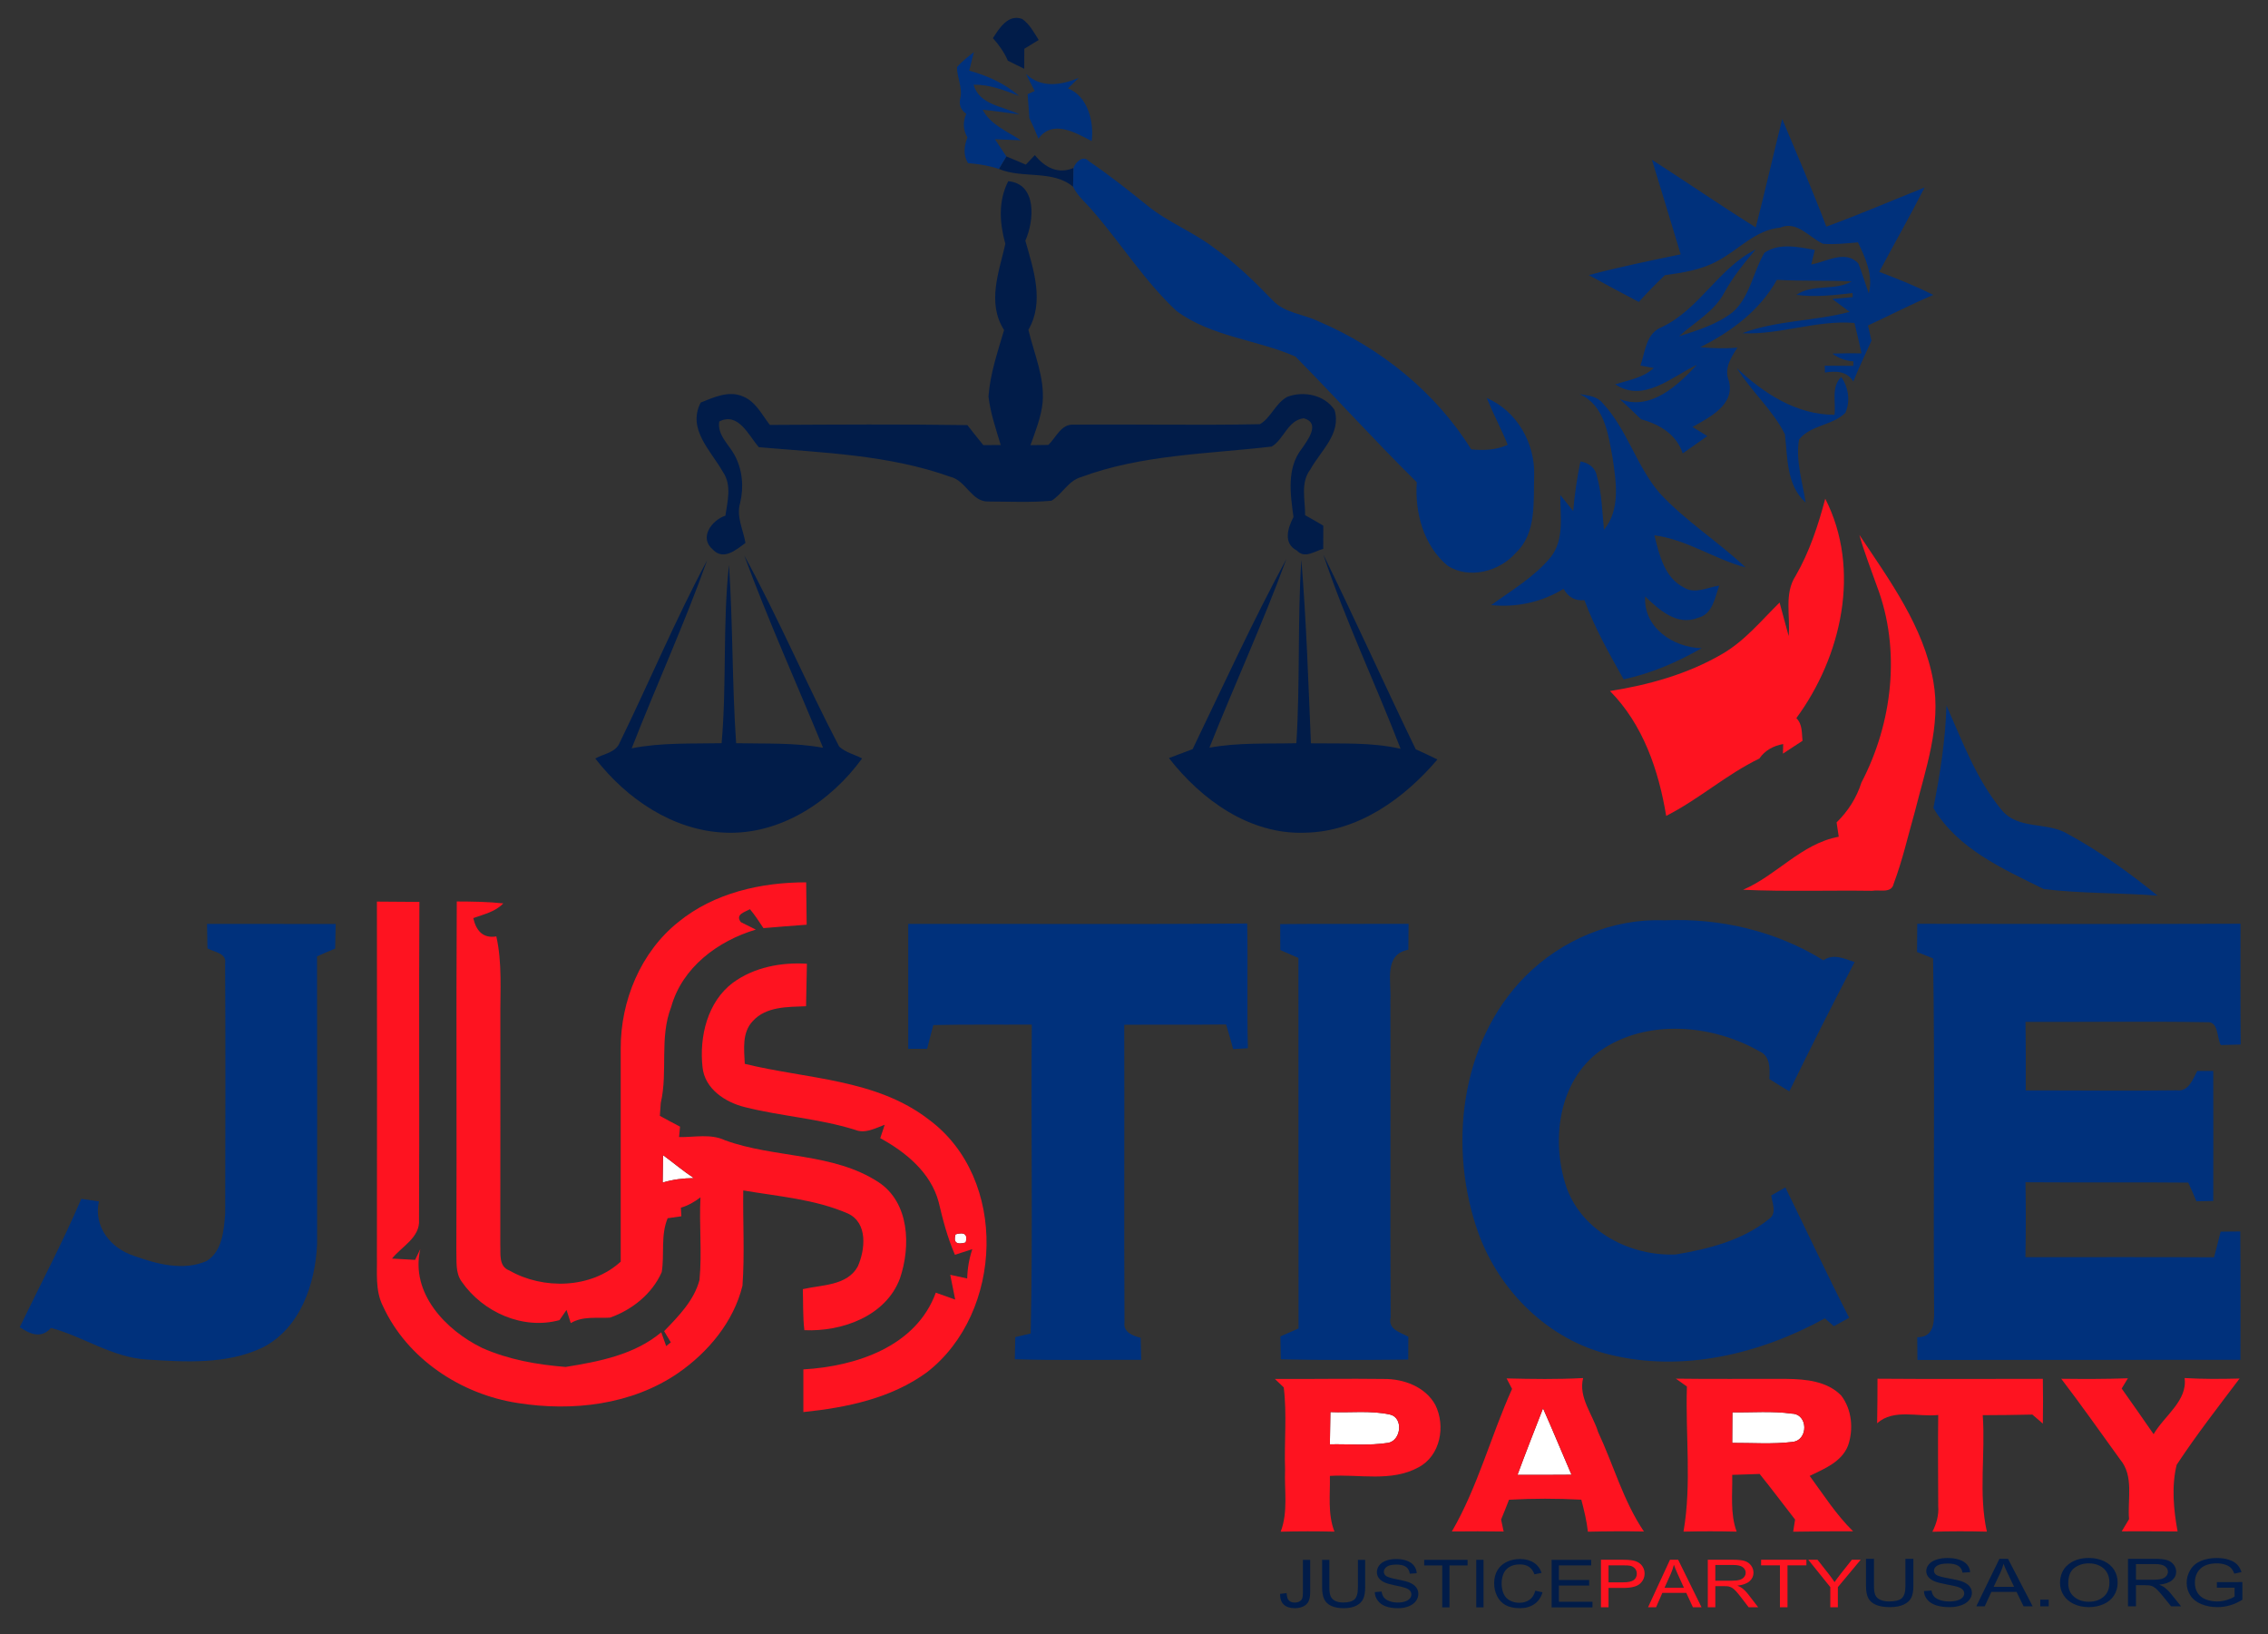 <?xml version="1.0" encoding="UTF-8" standalone="no"?>
<svg
   xmlns:dc="http://purl.org/dc/elements/1.1/"
   xmlns:cc="http://creativecommons.org/ns#"
   xmlns:rdf="http://www.w3.org/1999/02/22-rdf-syntax-ns#"
   xmlns:svg="http://www.w3.org/2000/svg"
   xmlns="http://www.w3.org/2000/svg"
   xmlns:sodipodi="http://sodipodi.sourceforge.net/DTD/sodipodi-0.dtd"
   xmlns:inkscape="http://www.inkscape.org/namespaces/inkscape"
   width="372pt"
   height="268pt"
   viewBox="0 0 372 268"
   version="1.1"
   id="svg2"
   inkscape:version="0.48.4 r9939"
   sodipodi:docname="Justice_Party_Logo.svg">
  <rect x="0" y="0" width="372" height="268" fill="#333333" stroke="none"/>
  <defs
     id="defs114" />
  <sodipodi:namedview
     pagecolor="#ffffff"
     bordercolor="#666666"
     borderopacity="1"
     objecttolerance="10"
     gridtolerance="10"
     guidetolerance="10"
     inkscape:pageopacity="0"
     inkscape:pageshadow="2"
     inkscape:window-width="1680"
     inkscape:window-height="987"
     id="namedview112"
     showgrid="false"
     inkscape:zoom="3.1"
     inkscape:cx="323.55745"
     inkscape:cy="68.246303"
     inkscape:window-x="1592"
     inkscape:window-y="142"
     inkscape:window-maximized="1"
     inkscape:current-layer="svg2" />
  <g
     id="g3193">
    <g
       transform="scale(1.073,0.932)"
       style="font-size:11.685px;font-style:normal;font-weight:normal;line-height:125%;letter-spacing:0px;word-spacing:0px;fill:#011c49;fill-opacity:1;stroke:none;font-family:Sans"
       id="text3093">
      <path
         d="m 195.677,280.48 0.998,-0.137 c 0.027,0.639 0.146,1.076 0.359,1.312 0.213,0.236 0.508,0.354 0.884,0.354 0.278,0 0.517,-0.064 0.719,-0.191 0.202,-0.127 0.34,-0.3 0.417,-0.519 0.076,-0.219 0.114,-0.568 0.114,-1.047 l 0,-5.763 1.107,0 0,5.7 c -1e-5,0.7 -0.085,1.242 -0.254,1.626 -0.169,0.384 -0.437,0.677 -0.804,0.879 -0.367,0.202 -0.798,0.302 -1.292,0.302 -0.734,0 -1.296,-0.211 -1.686,-0.633 -0.39,-0.422 -0.577,-1.05 -0.562,-1.883 z"
         style=""
         id="path3023" />
      <path
         d="m 207.574,274.489 1.107,0 0,4.833 c -1e-5,0.841 -0.095,1.508 -0.285,2.003 -0.19,0.494 -0.533,0.897 -1.03,1.207 -0.496,0.31 -1.148,0.465 -1.954,0.465 -0.784,0 -1.425,-0.135 -1.923,-0.405 -0.498,-0.27 -0.854,-0.661 -1.067,-1.173 -0.213,-0.512 -0.32,-1.211 -0.32,-2.097 l 0,-4.833 1.107,0 0,4.827 c 0,0.727 0.068,1.262 0.203,1.606 0.135,0.344 0.367,0.61 0.696,0.796 0.329,0.186 0.731,0.28 1.207,0.28 0.814,0 1.394,-0.184 1.74,-0.553 0.346,-0.369 0.519,-1.078 0.519,-2.128 z"
         style=""
         id="path3025" />
      <path
         d="m 210.153,280.166 1.044,-0.091 c 0.05,0.418 0.165,0.762 0.345,1.03 0.181,0.268 0.461,0.485 0.842,0.65 0.38,0.165 0.808,0.248 1.284,0.248 0.422,0 0.795,-0.063 1.118,-0.188 0.323,-0.126 0.564,-0.298 0.722,-0.516 0.158,-0.219 0.237,-0.457 0.237,-0.716 0,-0.262 -0.076,-0.492 -0.228,-0.688 -0.152,-0.196 -0.403,-0.36 -0.753,-0.494 -0.224,-0.087 -0.721,-0.223 -1.489,-0.408 -0.768,-0.184 -1.307,-0.358 -1.615,-0.522 -0.399,-0.209 -0.697,-0.469 -0.893,-0.779 -0.196,-0.31 -0.294,-0.657 -0.294,-1.041 0,-0.422 0.12,-0.817 0.359,-1.184 0.24,-0.367 0.59,-0.646 1.05,-0.836 0.46,-0.19 0.972,-0.285 1.535,-0.285 0.62,10e-6 1.167,0.1 1.64,0.3 0.474,0.2 0.838,0.494 1.093,0.882 0.255,0.388 0.392,0.827 0.411,1.318 l -1.061,0.08 c -0.057,-0.529 -0.25,-0.928 -0.579,-1.198 -0.329,-0.27 -0.815,-0.405 -1.458,-0.405 -0.669,1e-5 -1.157,0.123 -1.464,0.368 -0.306,0.245 -0.459,0.541 -0.459,0.887 0,0.3 0.108,0.548 0.325,0.742 0.213,0.194 0.769,0.393 1.669,0.596 0.9,0.204 1.517,0.381 1.851,0.533 0.487,0.224 0.846,0.509 1.078,0.853 0.232,0.344 0.348,0.741 0.348,1.19 -1e-5,0.445 -0.127,0.864 -0.382,1.258 -0.255,0.394 -0.621,0.7 -1.098,0.919 -0.477,0.219 -1.015,0.328 -1.612,0.328 -0.757,0 -1.391,-0.11 -1.903,-0.331 -0.512,-0.221 -0.913,-0.552 -1.204,-0.996 -0.291,-0.443 -0.444,-0.944 -0.459,-1.503 z"
         style=""
         id="path3027" />
      <path
         d="m 220.463,282.854 0,-7.377 -2.756,0 0,-0.987 6.63,0 0,0.987 -2.767,0 0,7.377 z"
         style=""
         id="path3029" />
      <path
         d="m 225.666,282.854 0,-8.365 1.107,0 0,8.365 z"
         style=""
         id="path3031" />
      <path
         d="m 234.687,279.921 1.107,0.28 c -0.232,0.909 -0.649,1.602 -1.252,2.08 -0.603,0.477 -1.34,0.716 -2.211,0.716 -0.901,0 -1.635,-0.184 -2.2,-0.551 -0.565,-0.367 -0.995,-0.899 -1.289,-1.595 -0.295,-0.696 -0.442,-1.444 -0.442,-2.242 0,-0.871 0.166,-1.631 0.499,-2.279 0.333,-0.649 0.806,-1.141 1.421,-1.478 0.614,-0.337 1.29,-0.505 2.028,-0.505 0.837,10e-6 1.541,0.213 2.111,0.639 0.571,0.426 0.968,1.025 1.192,1.797 l -1.09,0.257 c -0.194,-0.609 -0.475,-1.052 -0.844,-1.329 -0.369,-0.278 -0.833,-0.417 -1.392,-0.417 -0.643,1e-5 -1.18,0.154 -1.612,0.462 -0.432,0.308 -0.735,0.722 -0.91,1.241 -0.175,0.519 -0.262,1.055 -0.262,1.606 0,0.711 0.104,1.332 0.311,1.863 0.207,0.531 0.53,0.927 0.967,1.19 0.437,0.262 0.911,0.394 1.421,0.394 0.62,0 1.145,-0.179 1.575,-0.536 0.43,-0.358 0.721,-0.888 0.873,-1.592 z"
         style=""
         id="path3033" />
      <path
         d="m 237.186,282.854 0,-8.365 6.048,0 0,0.987 -4.941,0 0,2.562 4.627,0 0,0.981 -4.627,0 0,2.847 5.135,0 0,0.987 z"
         style=""
         id="path3035" />
    </g>
    <g
       transform="scale(1.097,0.912)"
       style="font-size:11.942px;font-style:normal;font-weight:normal;line-height:125%;letter-spacing:0px;word-spacing:0px;fill:#fe1320;fill-opacity:1;stroke:none;font-family:Sans"
       id="text3093-1">
      <path
         d="m 239.373,289.04 0,-8.548 3.224,0 c 0.568,10e-6 1.001,0.027 1.3,0.082 0.42,0.07 0.772,0.203 1.055,0.399 0.284,0.196 0.512,0.471 0.685,0.825 0.173,0.354 0.259,0.742 0.259,1.166 -1e-5,0.727 -0.231,1.342 -0.694,1.845 -0.463,0.503 -1.298,0.755 -2.507,0.755 l -2.192,0 0,3.475 z m 1.131,-4.484 2.21,0 c 0.731,0 1.25,-0.136 1.557,-0.408 0.307,-0.272 0.461,-0.655 0.461,-1.149 -1e-5,-0.358 -0.09,-0.664 -0.271,-0.918 -0.181,-0.255 -0.419,-0.423 -0.714,-0.504 -0.19,-0.051 -0.542,-0.076 -1.055,-0.076 l -2.187,0 z"
         style=""
         id="path3038" />
      <path
         d="m 246.411,289.04 3.283,-8.548 1.219,0 3.498,8.548 -1.289,0 -0.997,-2.589 -3.574,0 -0.939,2.589 z m 2.466,-3.51 2.898,0 -0.892,-2.367 c -0.272,-0.719 -0.474,-1.31 -0.606,-1.773 -0.109,0.548 -0.262,1.092 -0.461,1.633 z"
         style=""
         id="path3040" />
      <path
         d="m 255.344,289.04 0,-8.548 3.79,0 c 0.762,10e-6 1.341,0.077 1.738,0.23 0.396,0.154 0.713,0.425 0.95,0.813 0.237,0.389 0.356,0.818 0.356,1.289 0,0.606 -0.196,1.118 -0.589,1.534 -0.393,0.416 -0.999,0.68 -1.819,0.793 0.299,0.144 0.527,0.286 0.682,0.426 0.33,0.303 0.643,0.682 0.939,1.137 l 1.487,2.326 -1.423,0 -1.131,-1.778 c -0.33,-0.513 -0.603,-0.906 -0.816,-1.178 -0.214,-0.272 -0.405,-0.463 -0.574,-0.571 -0.169,-0.109 -0.341,-0.185 -0.516,-0.227 -0.128,-0.027 -0.338,-0.041 -0.63,-0.041 l -1.312,0 0,3.796 z m 1.131,-4.775 2.431,0 c 0.517,0 0.921,-0.053 1.213,-0.16 0.292,-0.107 0.513,-0.278 0.665,-0.513 0.152,-0.235 0.227,-0.491 0.227,-0.767 0,-0.404 -0.147,-0.737 -0.44,-0.997 -0.293,-0.26 -0.757,-0.391 -1.391,-0.391 l -2.705,0 z"
         style=""
         id="path3042" />
      <path
         d="m 266.131,289.04 0,-7.539 -2.816,0 0,-1.009 6.775,0 0,1.009 -2.828,0 0,7.539 z"
         style=""
         id="path3044" />
      <path
         d="m 273.664,289.04 0,-3.621 -3.294,-4.927 1.376,0 1.685,2.577 c 0.311,0.482 0.601,0.964 0.869,1.446 0.257,-0.447 0.568,-0.95 0.933,-1.51 l 1.656,-2.513 1.318,0 -3.411,4.927 0,3.621 z"
         style=""
         id="path3046" />
    </g>
    <g
       transform="scale(1.126,0.888)"
       style="font-size:12.258px;font-style:normal;font-weight:normal;line-height:125%;letter-spacing:0px;word-spacing:0px;fill:#011c49;fill-opacity:1;stroke:none;font-family:Sans"
       id="text3093-4">
      <path
         d="m 277.555,287.901 1.161,0 0,5.07 c -10e-6,0.882 -0.1,1.582 -0.299,2.101 -0.2,0.519 -0.56,0.941 -1.08,1.266 -0.521,0.325 -1.204,0.488 -2.05,0.488 -0.822,0 -1.494,-0.142 -2.017,-0.425 -0.523,-0.283 -0.896,-0.693 -1.119,-1.23 -0.223,-0.537 -0.335,-1.27 -0.335,-2.2 l 0,-5.07 1.161,0 0,5.064 c 0,0.762 0.071,1.324 0.212,1.685 0.142,0.361 0.385,0.639 0.73,0.835 0.345,0.196 0.767,0.293 1.266,0.293 0.854,0 1.462,-0.194 1.826,-0.581 0.363,-0.387 0.545,-1.131 0.545,-2.233 z"
         style=""
         id="path3049" />
      <path
         d="m 280.26,293.857 1.095,-0.096 c 0.052,0.439 0.173,0.799 0.362,1.08 0.19,0.281 0.484,0.509 0.883,0.682 0.399,0.174 0.848,0.26 1.347,0.26 0.443,0 0.834,-0.066 1.173,-0.198 0.339,-0.132 0.592,-0.312 0.757,-0.542 0.166,-0.229 0.248,-0.48 0.248,-0.751 0,-0.275 -0.08,-0.516 -0.239,-0.721 -0.16,-0.205 -0.423,-0.378 -0.79,-0.518 -0.235,-0.092 -0.756,-0.234 -1.562,-0.428 -0.806,-0.194 -1.371,-0.376 -1.694,-0.548 -0.419,-0.219 -0.731,-0.492 -0.937,-0.817 -0.206,-0.325 -0.308,-0.689 -0.308,-1.092 0,-0.443 0.126,-0.857 0.377,-1.242 0.251,-0.385 0.619,-0.677 1.101,-0.877 0.483,-0.2 1.02,-0.299 1.61,-0.299 0.65,10e-6 1.224,0.105 1.721,0.314 0.497,0.21 0.879,0.518 1.146,0.925 0.267,0.407 0.411,0.868 0.431,1.383 l -1.113,0.084 c -0.06,-0.555 -0.262,-0.974 -0.608,-1.257 -0.345,-0.283 -0.855,-0.425 -1.529,-0.425 -0.702,10e-6 -1.214,0.129 -1.535,0.386 -0.321,0.257 -0.482,0.568 -0.482,0.931 0,0.315 0.114,0.575 0.341,0.778 0.223,0.204 0.807,0.412 1.751,0.625 0.944,0.213 1.591,0.4 1.942,0.56 0.511,0.235 0.888,0.534 1.131,0.895 0.243,0.361 0.365,0.777 0.365,1.248 -10e-6,0.467 -0.134,0.907 -0.401,1.32 -0.267,0.413 -0.651,0.734 -1.152,0.964 -0.501,0.229 -1.064,0.344 -1.691,0.344 -0.794,0 -1.459,-0.116 -1.996,-0.347 -0.537,-0.231 -0.958,-0.58 -1.263,-1.044 -0.305,-0.465 -0.466,-0.991 -0.482,-1.577 z"
         style=""
         id="path3051" />
      <path
         d="m 287.88,296.676 3.37,-8.775 1.251,0 3.591,8.775 -1.323,0 -1.024,-2.658 -3.669,0 -0.964,2.658 z m 2.532,-3.603 2.975,0 -0.916,-2.43 c -0.279,-0.738 -0.487,-1.345 -0.623,-1.82 -0.112,0.563 -0.269,1.121 -0.473,1.676 z"
         style=""
         id="path3053" />
      <path
         d="m 297.199,296.676 0,-1.227 1.227,0 0,1.227 z"
         style=""
         id="path3055" />
      <path
         d="m 300.078,292.402 c 0,-1.456 0.391,-2.597 1.173,-3.421 0.782,-0.824 1.792,-1.236 3.029,-1.236 0.81,10e-6 1.54,0.194 2.191,0.581 0.65,0.387 1.146,0.927 1.487,1.619 0.341,0.692 0.512,1.477 0.512,2.355 -10e-6,0.89 -0.18,1.686 -0.539,2.388 -0.359,0.702 -0.868,1.234 -1.526,1.595 -0.658,0.361 -1.369,0.542 -2.131,0.542 -0.826,0 -1.564,-0.2 -2.215,-0.599 -0.65,-0.399 -1.143,-0.944 -1.478,-1.634 -0.335,-0.69 -0.503,-1.421 -0.503,-2.191 z m 1.197,0.018 c 0,1.057 0.284,1.89 0.853,2.499 0.569,0.609 1.282,0.913 2.14,0.913 0.874,0 1.593,-0.307 2.158,-0.922 0.565,-0.615 0.847,-1.486 0.847,-2.616 -10e-6,-0.714 -0.121,-1.338 -0.362,-1.87 -0.241,-0.533 -0.595,-0.946 -1.059,-1.239 -0.465,-0.293 -0.987,-0.44 -1.565,-0.44 -0.822,0 -1.529,0.282 -2.122,0.847 -0.593,0.565 -0.889,1.507 -0.889,2.828 z"
         style=""
         id="path3057" />
      <path
         d="m 309.979,296.676 0,-8.775 3.891,0 c 0.782,10e-6 1.377,0.079 1.784,0.236 0.407,0.158 0.732,0.436 0.976,0.835 0.243,0.399 0.365,0.84 0.365,1.323 -1e-5,0.623 -0.202,1.147 -0.605,1.574 -0.403,0.427 -1.026,0.698 -1.867,0.814 0.307,0.148 0.541,0.293 0.7,0.437 0.339,0.311 0.66,0.7 0.964,1.167 l 1.526,2.388 -1.46,0 -1.161,-1.826 c -0.339,-0.527 -0.619,-0.93 -0.838,-1.209 -0.219,-0.279 -0.416,-0.475 -0.59,-0.587 -0.174,-0.112 -0.35,-0.19 -0.53,-0.233 -0.132,-0.028 -0.347,-0.042 -0.646,-0.042 l -1.347,0 0,3.897 z m 1.161,-4.902 2.496,0 c 0.531,0 0.946,-0.055 1.245,-0.165 0.299,-0.11 0.527,-0.285 0.682,-0.527 0.156,-0.241 0.233,-0.504 0.233,-0.787 -10e-6,-0.415 -0.151,-0.756 -0.452,-1.024 -0.301,-0.267 -0.777,-0.401 -1.428,-0.401 l -2.777,0 z"
         style=""
         id="path3059" />
      <path
         d="m 322.925,293.234 0,-1.03 3.717,-0.006 0,3.256 c -0.571,0.455 -1.159,0.797 -1.766,1.027 -0.607,0.229 -1.229,0.344 -1.867,0.344 -0.862,0 -1.645,-0.185 -2.349,-0.554 -0.704,-0.369 -1.236,-0.903 -1.595,-1.601 -0.359,-0.698 -0.539,-1.478 -0.539,-2.34 0,-0.854 0.179,-1.651 0.536,-2.391 0.357,-0.74 0.871,-1.29 1.541,-1.649 0.67,-0.359 1.443,-0.539 2.316,-0.539 0.634,10e-6 1.208,0.103 1.721,0.308 0.513,0.206 0.915,0.492 1.206,0.859 0.291,0.367 0.513,0.846 0.664,1.437 l -1.047,0.287 c -0.132,-0.447 -0.295,-0.798 -0.491,-1.053 -0.196,-0.255 -0.475,-0.46 -0.838,-0.614 -0.363,-0.154 -0.766,-0.23 -1.209,-0.23 -0.531,0 -0.99,0.081 -1.377,0.242 -0.387,0.162 -0.699,0.374 -0.937,0.637 -0.237,0.263 -0.422,0.553 -0.554,0.868 -0.223,0.543 -0.335,1.131 -0.335,1.766 0,0.782 0.135,1.437 0.404,1.963 0.269,0.527 0.661,0.918 1.176,1.173 0.515,0.255 1.061,0.383 1.64,0.383 0.503,0 0.994,-0.097 1.472,-0.29 0.479,-0.194 0.842,-0.4 1.089,-0.62 l 0,-1.634 z"
         style=""
         id="path3061" />
    </g>
  </g>
  <path
     style="fill:#ffffff"
     inkscape:connector-curvature="0"
     id="path7"
     d="m 108.69,193.95 c 0.03,-1.5 0.05,-3 0.06,-4.5 1.69,1.24 3.3,2.61 5.06,3.77 -1.73,0.01 -3.46,0.23 -5.12,0.73 z" />
  <path
     style="fill:#ffffff"
     inkscape:connector-curvature="0"
     id="path9"
     d="m 156.73,202.44 c 1.48,-0.42 2.03,0.03 1.66,1.34 -1.5,0.42 -2.05,-0.02 -1.66,-1.34 z" />
  <path
     style="fill:#ffffff"
     inkscape:connector-curvature="0"
     id="path11"
     d="m 218.21,231.59 c 3.26,0.14 6.58,-0.3 9.79,0.41 2.2,0.52 1.84,4.18 -0.26,4.63 -3.18,0.5 -6.41,0.19 -9.61,0.25 0.02,-1.77 0.04,-3.53 0.08,-5.29 z" />
  <path
     style="fill:#ffffff"
     inkscape:connector-curvature="0"
     id="path13"
     d="m 248.9,241.89 c 1.35,-3.65 2.77,-7.28 4.19,-10.91 1.61,3.61 3.1,7.27 4.67,10.89 -2.96,0.02 -5.91,0.03 -8.86,0.02 z" />
  <path
     style="fill:#ffffff"
     inkscape:connector-curvature="0"
     id="path15"
     d="m 284.15,231.63 c 3.24,0.05 6.52,-0.24 9.75,0.22 2.68,0.05 2.73,4.32 0.15,4.63 -3.29,0.41 -6.62,0.15 -9.93,0.17 0.01,-1.68 0.02,-3.35 0.03,-5.02 z" />
  <path
     style="fill:#011c49"
     inkscape:connector-curvature="0"
     id="path36"
     d="m 162.86,6.26 c 1.04,-1.62 2.5,-4 4.8,-3.15 1.23,0.85 1.92,2.21 2.71,3.44 -0.59,0.36 -1.77,1.09 -2.36,1.45 0,0.82 -0.01,2.46 -0.01,3.28 -0.91,-0.43 -1.8,-0.88 -2.7,-1.33 -0.58,-1.38 -1.45,-2.59 -2.44,-3.69 z" />
  <path
     style="fill:#011c49"
     inkscape:connector-curvature="0"
     id="path38"
     d="m 168.26,27 c 0.37,-0.39 1.11,-1.17 1.48,-1.56 1.6,1.99 3.79,3.2 6.34,2.11 -0.01,0.77 -0.05,2.31 -0.07,3.08 -3.34,-2.82 -8.25,-1.28 -12.17,-2.92 0.3,-0.51 0.92,-1.55 1.22,-2.06 0.8,0.34 2.4,1.01 3.2,1.35 z" />
  <path
     style="fill:#011c49"
     inkscape:connector-curvature="0"
     id="path40"
     d="m 165.37,29.72 c 4.76,0.42 4.26,6.53 2.81,9.75 1.32,4.71 3.17,10.01 0.5,14.62 0.93,3.94 2.69,7.81 2.33,11.94 -0.25,2.42 -1.18,4.7 -1.99,6.98 0.73,-0.01 2.2,-0.03 2.93,-0.04 1.26,-1.19 2.1,-3.47 4.15,-3.32 10.18,-0.1 20.38,0.13 30.56,-0.08 1.82,-1.06 2.56,-3.49 4.52,-4.5 2.65,-0.99 6.09,-0.31 7.71,2.16 1.16,3.9 -2.27,6.69 -3.97,9.77 -1.66,2.17 -0.83,5 -0.85,7.5 1,0.55 1.99,1.12 2.98,1.71 -0.01,1.27 -0.01,2.54 -0.01,3.81 -1.41,0.36 -3.04,1.67 -4.31,0.28 -2.3,-1.16 -1.52,-3.71 -0.57,-5.5 -0.51,-3.73 -1.16,-8.02 1.36,-11.21 0.95,-1.39 3.14,-4.21 0.33,-4.99 -2.63,0.3 -3.25,3.44 -5.26,4.64 -10.46,1.22 -21.29,1.3 -31.28,5.01 -2.12,0.61 -3.08,2.8 -4.84,3.87 -3.42,0.32 -6.88,0.14 -10.32,0.13 -2.81,0.12 -3.69,-3.48 -6.31,-4.06 -10.04,-3.6 -20.86,-3.93 -31.39,-4.85 -1.65,-1.92 -3.36,-5.82 -6.48,-4.21 -0.34,2.24 1.57,3.73 2.53,5.53 1.28,2.38 1.53,5.23 0.89,7.85 -0.65,2.23 0.52,4.38 0.88,6.54 -1.55,1.13 -3.61,2.95 -5.37,1.06 -2.29,-1.94 -0.15,-4.8 2.08,-5.54 0.35,-2.38 1.07,-5 -0.4,-7.16 -1.99,-3.52 -5.9,-7.03 -3.65,-11.39 2.16,-0.86 4.59,-2.01 6.91,-1.01 2.1,0.83 3.12,2.99 4.43,4.68 10.8,-0.06 21.6,-0.13 32.4,0.03 0.86,1.11 1.73,2.19 2.61,3.28 0.72,0 2.14,-0.01 2.86,-0.01 -0.78,-2.62 -1.69,-5.23 -2.01,-7.96 0.27,-3.74 1.51,-7.32 2.56,-10.9 -2.84,-4.45 -0.85,-9.48 0.21,-14.12 -0.95,-3.46 -1.2,-6.98 0.47,-10.29 z" />
  <path
     style="fill:#011c49"
     inkscape:connector-curvature="0"
     id="path42"
     d="m 122.07,91.09 c 5.6,10.24 10.16,21.01 15.57,31.35 1.05,0.98 2.52,1.29 3.76,1.95 -5.14,7.1 -13.47,12.58 -22.5,12.17 -8.54,-0.35 -16.16,-5.57 -21.26,-12.16 1.36,-0.78 3.37,-0.95 4.02,-2.63 4.84,-9.92 9.12,-20.13 14.32,-29.87 -3.71,10.43 -8.34,20.51 -12.37,30.83 4.86,-0.96 9.82,-0.74 14.75,-0.84 0.86,-9.72 0.15,-19.52 1.21,-29.22 0.65,9.73 0.5,19.49 1.17,29.22 4.76,0.11 9.56,-0.12 14.26,0.75 -4.32,-10.51 -9,-20.89 -12.93,-31.55 z" />
  <path
     style="fill:#011c49"
     inkscape:connector-curvature="0"
     id="path44"
     d="m 217.05,90.94 c 5.2,10.58 10.02,21.34 15.16,31.95 1.19,0.53 2.38,1.09 3.56,1.67 -5.46,6.41 -12.99,11.86 -21.72,12.01 -9.05,0.34 -16.98,-5.38 -22.32,-12.24 1.29,-0.49 2.59,-0.98 3.89,-1.47 5.03,-10.43 9.85,-20.99 15.37,-31.17 -3.83,10.46 -8.5,20.6 -12.62,30.94 4.71,-0.87 9.5,-0.62 14.26,-0.74 0.64,-10.02 0.17,-20.07 0.82,-30.08 0.81,10.01 1.15,20.06 1.57,30.1 4.91,0.08 9.88,-0.21 14.71,0.9 -4.11,-10.67 -9.06,-21.03 -12.68,-31.87 z" />
  <g
     id="#00317cff">
    <path
       fill="#00317c"
       opacity="1.00"
       d=" M 156.97 11.01 C 157.78 10.06 158.77 9.31 159.74 8.55 C 159.48 9.56 159.23 10.57 158.97 11.58 C 161.93 12.42 164.81 13.67 167.14 15.73 C 164.74 14.81 162.31 13.84 159.69 13.90 C 160.66 17.26 164.54 17.40 167.20 18.76 C 165.18 18.50 163.18 18.20 161.17 17.99 C 162.49 20.49 165.21 21.53 167.44 23.01 C 166.38 22.97 164.26 22.88 163.20 22.84 C 163.81 23.78 164.43 24.71 165.06 25.65 C 164.76 26.16 164.14 27.20 163.84 27.71 C 162.20 27.16 160.48 26.90 158.77 26.75 C 157.96 25.41 158.13 23.95 158.68 22.55 C 157.96 21.31 157.90 20.02 158.49 18.67 C 157.57 18.01 157.25 17.16 157.51 16.11 C 157.91 14.37 156.96 12.74 156.97 11.01 Z"
       id="path59" />
    <path
       fill="#00317c"
       opacity="1.00"
       d=" M 168.29 12.14 C 170.79 14.49 174.00 13.99 176.93 12.78 C 176.49 13.21 175.60 14.08 175.16 14.51 C 178.42 15.72 179.48 20.04 179.06 23.14 C 176.37 21.74 172.65 19.54 170.33 22.74 C 169.87 21.60 169.37 20.47 168.84 19.37 C 168.77 18.39 168.62 16.43 168.55 15.45 L 169.71 14.93 C 169.24 14.00 168.76 13.07 168.29 12.14 Z"
       id="path61" />
    <path
       fill="#00317c"
       opacity="1.00"
       d=" M 292.32 19.51 C 294.78 25.38 297.30 31.22 299.56 37.17 C 304.99 35.18 310.30 32.90 315.67 30.75 C 313.29 35.42 310.70 39.97 308.23 44.59 C 311.24 45.72 314.23 46.92 317.10 48.37 C 313.47 49.90 309.97 51.73 306.39 53.38 C 306.53 54.00 306.82 55.26 306.96 55.88 C 305.95 58.11 304.89 60.31 303.98 62.58 C 302.95 60.86 301.15 60.81 299.33 61.10 L 299.30 59.98 C 300.86 59.98 302.41 59.99 303.98 60.01 L 304.01 59.27 C 302.71 59.18 301.55 58.75 300.55 57.99 C 302.14 57.94 303.73 57.93 305.33 57.95 C 304.97 56.28 304.58 54.63 304.17 52.97 C 297.94 52.45 291.96 54.95 285.78 54.65 C 291.44 52.51 297.62 52.69 303.38 51.15 C 302.66 50.62 301.24 49.56 300.53 49.03 C 301.37 48.95 303.05 48.81 303.90 48.73 L 303.86 48.07 C 300.80 48.39 297.72 48.79 294.65 48.36 C 297.34 46.50 300.93 47.76 303.72 46.15 C 299.63 45.95 295.53 46.13 291.45 45.89 C 288.65 50.92 283.94 54.42 278.87 56.94 C 280.90 57.13 282.93 57.20 284.97 57.01 C 283.91 58.65 282.76 60.42 283.56 62.43 C 284.64 66.39 280.39 68.43 277.61 70.03 C 278.22 70.41 279.43 71.15 280.04 71.52 C 278.68 72.46 277.34 73.41 276.00 74.36 C 274.99 71.25 272.18 69.57 269.18 68.77 C 268.03 67.64 266.86 66.54 265.67 65.46 C 270.74 67.42 275.15 63.25 278.33 59.83 C 274.24 61.77 269.54 66.16 264.93 63.02 C 267.12 62.35 269.51 61.98 271.25 60.36 C 270.71 60.26 269.62 60.05 269.07 59.95 C 269.87 57.66 269.96 54.65 272.59 53.64 C 278.78 50.69 281.88 43.96 287.97 40.92 C 286.10 43.13 284.25 45.38 282.85 47.94 C 281.21 51.10 277.95 52.82 275.41 55.14 C 278.47 54.19 281.63 53.19 284.19 51.21 C 287.06 48.67 287.52 44.63 289.40 41.46 C 291.80 39.78 294.99 40.51 297.67 40.99 C 297.52 41.59 297.23 42.78 297.08 43.38 C 299.55 42.95 302.71 40.89 304.82 43.23 C 305.46 44.83 305.93 46.49 306.52 48.12 C 307.28 45.14 305.99 42.37 304.75 39.75 C 302.84 39.91 300.92 40.14 299.01 39.98 C 296.73 38.94 294.77 36.15 291.99 37.33 C 287.89 37.71 285.15 41.01 281.69 42.81 C 279.05 44.26 276.02 44.73 273.08 45.13 C 271.59 46.53 270.17 48.01 268.80 49.52 C 266.05 48.08 263.32 46.61 260.60 45.12 C 265.58 43.78 270.63 42.77 275.67 41.71 C 274.13 36.53 272.52 31.37 270.95 26.20 C 276.65 29.86 282.23 33.71 287.98 37.30 C 289.50 31.39 290.85 25.44 292.32 19.51 Z"
       id="path63" />
    <path
       fill="#00317c"
       opacity="1.00"
       d=" M 176.08 27.55 C 176.36 26.65 177.63 25.37 178.57 26.42 C 181.90 28.68 185.07 31.19 188.21 33.73 C 191.60 36.48 195.75 38.05 199.20 40.70 C 202.71 43.18 205.78 46.19 208.76 49.27 C 210.73 51.38 213.84 51.50 216.32 52.73 C 226.43 57.05 235.48 64.33 241.31 73.70 C 243.35 73.90 245.41 73.82 247.30 72.95 C 246.24 70.35 244.92 67.87 243.86 65.28 C 248.80 67.41 251.78 72.65 251.64 77.95 C 251.49 82.24 252.08 87.41 248.64 90.65 C 245.98 93.73 240.93 95.08 237.40 92.75 C 233.48 89.46 232.04 84.05 232.38 79.09 C 225.58 72.39 219.18 65.28 212.48 58.48 C 206.14 55.68 198.67 55.25 192.96 50.99 C 187.76 46.13 183.95 40.04 179.31 34.68 C 178.21 33.34 176.76 32.22 176.01 30.63 C 176.03 29.86 176.07 28.32 176.08 27.55 Z"
       id="path65" />
    <path
       fill="#00317c"
       opacity="1.00"
       d=" M 284.88 60.37 C 289.26 64.51 294.65 68.03 300.90 68.03 C 301.16 65.94 300.30 63.50 302.01 61.81 C 303.18 63.54 303.54 65.76 302.68 67.70 C 300.57 69.81 296.95 69.69 295.08 72.09 C 294.50 75.59 295.64 79.02 296.17 82.43 C 292.98 79.58 293.23 75.09 292.76 71.21 C 290.74 67.19 287.23 64.18 284.88 60.37 Z"
       id="path67" />
    <path
       fill="#00317c"
       opacity="1.00"
       d=" M 259.07 64.63 C 260.42 64.86 261.92 64.95 262.86 66.11 C 266.90 70.42 268.40 76.45 272.25 80.91 C 276.48 85.47 281.80 88.81 286.31 93.06 C 281.18 91.71 276.68 88.48 271.36 87.80 C 272.14 90.97 273.01 94.76 276.21 96.36 C 278.04 97.50 280.09 96.30 281.99 96.05 C 281.27 98.01 280.92 100.75 278.51 101.32 C 275.07 102.71 272.12 100.02 269.84 97.82 C 269.52 102.91 274.46 106.23 279.11 106.30 C 275.11 108.61 270.84 110.44 266.31 111.42 C 263.94 107.20 261.56 102.98 259.88 98.43 C 258.37 98.58 257.23 97.96 256.46 96.57 C 252.90 98.76 248.74 99.67 244.59 99.24 C 247.97 96.79 251.68 94.62 254.36 91.36 C 256.63 88.47 255.90 84.58 255.92 81.18 C 256.45 81.84 257.51 83.16 258.04 83.82 C 258.27 81.08 258.66 78.37 259.23 75.68 C 260.54 75.89 261.69 76.70 261.92 78.09 C 262.75 80.95 262.79 83.94 263.09 86.88 C 265.82 83.55 265.08 79.02 264.50 75.09 C 263.78 71.17 263.18 66.45 259.07 64.63 Z"
       id="path69" />
    <path
       fill="#00317c"
       opacity="1.00"
       d=" M 317.12 132.52 C 318.21 126.97 319.10 121.38 319.26 115.71 C 321.87 121.57 324.14 127.78 328.26 132.78 C 330.98 136.18 335.78 134.71 339.19 136.79 C 344.41 139.64 349.27 143.14 353.89 146.89 C 347.68 146.41 341.41 146.56 335.24 145.82 C 328.51 142.48 321.13 139.27 317.12 132.52 Z"
       id="path71" />
    <path
       fill="#00317c"
       opacity="1.00"
       d=" M 250.17 160.13 C 256.11 154.16 264.52 150.59 272.98 150.94 C 282.08 150.53 291.31 152.68 299.08 157.50 C 300.73 156.34 302.51 157.24 304.20 157.78 C 300.53 164.80 296.96 171.87 293.49 178.99 C 292.39 178.33 291.30 177.66 290.22 176.97 C 290.28 175.29 290.42 173.23 288.58 172.42 C 280.79 167.97 270.06 167.05 262.44 172.35 C 255.53 177.38 254.34 187.27 256.99 194.89 C 259.64 202.07 267.50 206.06 274.86 205.74 C 280.21 204.86 285.80 203.43 290.10 199.97 C 291.53 199.03 290.68 197.39 290.52 196.06 C 291.29 195.62 292.06 195.18 292.84 194.75 C 296.34 201.87 299.68 209.06 303.30 216.12 C 302.46 216.59 301.62 217.05 300.79 217.51 C 300.42 217.19 299.69 216.54 299.32 216.22 C 288.66 222.08 275.95 225.14 263.95 222.15 C 254.03 219.74 246.04 211.87 242.55 202.41 C 237.47 188.40 239.40 171.02 250.17 160.13 Z"
       id="path73" />
    <path
       fill="#00317c"
       opacity="1.00"
       d=" M 33.96 151.53 C 40.99 151.54 48.02 151.52 55.06 151.54 C 55.03 152.89 55.00 154.23 54.97 155.58 C 53.97 155.98 52.98 156.41 52.00 156.86 C 52.03 172.59 52.02 188.32 52.01 204.05 C 51.72 210.59 49.24 217.90 43.02 221.03 C 37.14 223.81 30.36 223.38 24.04 222.97 C 18.40 222.63 13.68 219.21 8.37 217.79 C 6.75 219.61 4.90 218.80 3.24 217.66 C 6.62 210.65 10.28 203.78 13.33 196.62 C 14.05 196.73 15.50 196.94 16.22 197.04 C 15.31 201.21 18.17 204.75 22.00 205.98 C 25.73 207.32 30.09 208.49 33.90 206.81 C 36.49 205.20 36.73 201.73 36.94 198.98 C 36.97 185.33 37.00 171.68 36.93 158.03 C 37.22 156.28 35.09 156.16 34.03 155.54 C 34.01 154.20 33.99 152.86 33.96 151.53 Z"
       id="path75" />
    <path
       fill="#00317c"
       opacity="1.00"
       d=" M 148.97 151.53 C 167.50 151.49 186.04 151.62 204.57 151.46 C 204.70 158.28 204.51 165.10 204.68 171.92 C 204.08 171.95 202.86 172.02 202.26 172.06 C 201.90 170.70 201.52 169.36 201.11 168.02 C 195.54 168.09 189.97 168.03 184.40 168.07 C 184.45 184.34 184.35 200.61 184.44 216.88 C 184.20 218.51 185.84 219.09 187.09 219.41 C 187.12 220.61 187.16 221.81 187.19 223.02 C 180.28 223.00 173.36 223.14 166.45 222.93 C 166.48 221.72 166.50 220.51 166.53 219.30 C 167.16 219.15 168.43 218.85 169.06 218.70 C 169.43 201.82 169.08 184.93 169.24 168.04 C 163.85 168.08 158.47 167.99 153.09 168.12 C 152.73 169.41 152.40 170.70 152.07 172.01 C 151.30 172.01 149.75 172.01 148.97 172.01 C 148.96 165.18 148.97 158.36 148.97 151.53 Z"
       id="path77" />
    <path
       fill="#00317c"
       opacity="1.00"
       d=" M 209.98 151.56 C 216.99 151.49 224.01 151.55 231.04 151.52 C 231.02 152.93 231.01 154.35 231.00 155.76 C 226.91 156.54 228.23 160.95 228.05 164.00 C 228.11 181.34 228.00 198.69 228.09 216.03 C 227.60 218.05 229.66 218.49 231.00 219.24 C 231.00 220.48 230.99 221.73 230.98 222.98 C 224.02 223.05 217.04 223.10 210.08 222.94 C 210.06 221.69 210.04 220.43 210.01 219.18 C 211.01 218.75 212.00 218.32 212.99 217.88 C 212.96 197.62 213.00 177.36 212.97 157.11 C 211.98 156.67 210.99 156.24 209.99 155.81 C 209.98 154.39 209.98 152.98 209.98 151.56 Z"
       id="path79" />
    <path
       fill="#00317c"
       opacity="1.00"
       d=" M 314.47 151.51 C 332.14 151.54 349.82 151.56 367.49 151.50 C 367.48 158.10 367.46 164.71 367.52 171.31 C 366.70 171.33 365.08 171.38 364.26 171.40 C 363.58 170.26 363.94 167.49 362.01 167.65 C 352.08 167.49 342.15 167.63 332.22 167.60 C 332.28 171.35 332.27 175.09 332.26 178.84 C 340.52 178.82 348.79 178.93 357.05 178.82 C 359.00 179.07 359.67 176.99 360.40 175.64 C 361.06 175.64 362.37 175.64 363.02 175.64 C 363.04 182.75 363.04 189.86 363.02 196.97 C 362.33 196.98 360.95 197.01 360.26 197.02 C 359.83 195.99 359.39 194.97 358.92 193.96 C 350.02 193.87 341.12 193.97 332.22 193.90 C 332.29 198.00 332.29 202.09 332.21 206.19 C 342.52 206.19 352.84 206.16 363.15 206.21 C 363.53 204.81 363.88 203.40 364.23 202.00 C 365.04 201.99 366.64 201.97 367.45 201.97 C 367.52 208.98 367.48 216.00 367.48 223.02 C 349.82 223.04 332.16 223.02 314.50 223.04 C 314.48 221.79 314.47 220.55 314.47 219.32 C 317.56 219.34 317.23 216.23 317.23 214.05 C 317.08 195.10 317.39 176.14 317.07 157.19 C 316.41 156.93 315.10 156.40 314.44 156.14 C 314.45 154.59 314.46 153.05 314.47 151.51 Z"
       id="path81" />
  </g>
  <path
     style="fill:#fe1320"
     inkscape:connector-curvature="0"
     id="path84"
     d="m 299.38,81.79 c 5.92,11.59 2.7,25.86 -4.74,35.99 1.02,1.01 0.87,2.43 1.01,3.72 -1.08,0.69 -2.15,1.4 -3.21,2.1 l 0.04,-1.57 c -1.61,0.29 -2.99,1.03 -3.91,2.38 -5.41,2.61 -9.92,6.69 -15.28,9.4 -1.24,-7.48 -3.78,-14.97 -9.22,-20.48 6.37,-1 12.72,-2.77 18.33,-6.03 3.73,-2.13 6.47,-5.51 9.49,-8.48 0.5,1.83 0.98,3.67 1.49,5.5 0.3,-3.3 -0.78,-6.95 1.15,-9.89 2.27,-3.94 3.69,-8.27 4.85,-12.64 z" />
  <path
     style="fill:#fe1320"
     inkscape:connector-curvature="0"
     id="path86"
     d="m 304.98,87.73 c 4.95,7.45 10.54,15.02 12.13,24.03 1.3,7.3 -1.3,14.42 -3.04,21.39 -1.12,3.94 -2.02,7.94 -3.46,11.77 -0.35,1.68 -2.35,0.95 -3.54,1.18 -7.05,-0.1 -14.12,0.15 -21.17,-0.17 5.56,-2.39 9.57,-7.57 15.69,-8.7 -0.09,-0.59 -0.26,-1.77 -0.35,-2.35 1.88,-1.83 3.28,-4.03 4.07,-6.53 5.11,-9.78 6.51,-21.78 2.55,-32.2 -0.98,-2.8 -2.09,-5.56 -2.88,-8.42 z" />
  <path
     style="fill:#fe1320"
     inkscape:connector-curvature="0"
     id="path88"
     d="m 111.29,151.2 c 5.84,-4.76 13.55,-6.5 20.94,-6.49 0.02,2.32 0.04,4.63 0.08,6.95 -2.36,0.17 -4.73,0.36 -7.09,0.56 -0.71,-1.06 -1.39,-2.13 -2.21,-3.1 -0.88,0.48 -2.46,0.86 -1.49,2.12 0.61,0.31 1.83,0.92 2.45,1.22 -6.22,1.86 -12.07,6.19 -13.88,12.68 -1.97,5.07 -0.51,10.58 -1.71,15.75 -0.04,0.53 -0.11,1.59 -0.15,2.12 1.1,0.6 2.2,1.2 3.31,1.77 -0.04,0.43 -0.12,1.28 -0.16,1.71 2.52,0.05 5.16,-0.6 7.55,0.53 8.19,2.98 17.67,1.97 25.17,6.87 5.1,3.37 5.3,10.52 3.51,15.78 -2.31,6.21 -9.54,8.77 -15.68,8.49 -0.26,-2.23 -0.18,-4.49 -0.25,-6.73 3.11,-0.72 7.26,-0.54 9.01,-3.71 1.23,-2.78 1.68,-7.13 -1.59,-8.68 -5.42,-2.37 -11.42,-2.81 -17.19,-3.8 -0.08,5.21 0.25,10.43 -0.13,15.63 -1.45,5.92 -5.63,10.92 -10.58,14.34 -7.6,5.21 -17.34,6.32 -26.27,4.9 -9.32,-1.42 -18.18,-7.26 -22.15,-15.96 -1.26,-2.53 -0.9,-5.42 -0.96,-8.14 0.03,-19.38 0.03,-38.76 0,-58.14 2.32,0.01 4.64,0.03 6.97,0.05 -0.1,17.38 0.03,34.76 -0.06,52.14 0.19,2.92 -2.85,4.37 -4.43,6.36 0.95,0.05 2.84,0.16 3.79,0.21 0.21,-0.44 0.64,-1.33 0.85,-1.77 -1.67,7.21 4.16,13.31 10.18,16.23 4.29,1.9 9.01,2.74 13.66,3.1 5.5,-0.89 11.28,-1.99 15.68,-5.68 0.2,0.56 0.6,1.69 0.81,2.26 0.19,-0.15 0.57,-0.46 0.76,-0.61 -0.28,-0.46 -0.83,-1.38 -1.1,-1.84 2.35,-2.44 4.9,-5.01 5.8,-8.38 0.43,-4.51 -0.07,-9.05 0.16,-13.57 -0.97,0.76 -2.03,1.36 -3.21,1.7 0.02,0.35 0.06,1.05 0.08,1.41 -0.56,0.08 -1.69,0.24 -2.25,0.32 -1.17,2.81 -0.5,5.9 -0.97,8.83 -1.55,3.55 -4.87,6.21 -8.48,7.47 -2.19,0.14 -4.45,-0.29 -6.44,0.9 -0.18,-0.54 -0.52,-1.62 -0.7,-2.16 -0.29,0.42 -0.86,1.25 -1.15,1.67 -5.99,1.64 -12.56,-1.29 -16.03,-6.29 -1.1,-1.48 -0.81,-3.43 -0.89,-5.16 0.09,-19.07 -0.05,-38.14 0.07,-57.21 2.54,0.01 5.09,0.04 7.63,0.31 -1.3,1.4 -3.2,1.78 -4.92,2.42 0.46,2.02 1.55,3.37 3.78,3 0.99,4.41 0.62,8.93 0.66,13.4 -0.01,12.36 0.02,24.71 -0.01,37.07 0.08,1.52 -0.33,3.64 1.48,4.32 5.54,3.17 13.43,3 18.27,-1.45 0.01,-11.64 -0.01,-23.28 0,-34.92 -0.03,-7.85 3.27,-15.86 9.48,-20.8 m -2.6,42.75 c 1.66,-0.5 3.39,-0.72 5.12,-0.73 -1.76,-1.16 -3.37,-2.53 -5.06,-3.77 -0.01,1.5 -0.03,3 -0.06,4.5 z" />
  <path
     style="fill:#fe1320"
     inkscape:connector-curvature="0"
     id="path90"
     d="m 120.22,161.17 c 3.47,-2.54 7.9,-3.37 12.13,-3.11 -0.06,2.32 -0.1,4.64 -0.14,6.97 -3,0.13 -6.54,0.01 -8.73,2.43 -1.81,1.89 -1.43,4.64 -1.32,7.02 10.17,2.5 21.55,2.45 30.19,9.14 13.07,9.65 12.25,31.66 -0.27,41.41 -5.86,4.31 -13.21,5.83 -20.31,6.56 0.01,-2.33 0.01,-4.67 0,-7 8.6,-0.49 18.49,-3.72 21.72,-12.58 1.06,0.38 2.12,0.76 3.18,1.13 -0.26,-1.36 -0.53,-2.71 -0.81,-4.06 0.92,0.2 1.85,0.4 2.78,0.6 0.04,-1.64 0.32,-3.25 0.84,-4.81 -0.95,0.31 -1.9,0.62 -2.85,0.93 -1.21,-2.78 -1.98,-5.71 -2.67,-8.65 -1.28,-4.82 -5.38,-8.19 -9.58,-10.48 0.18,-0.55 0.55,-1.65 0.73,-2.2 -1.56,0.57 -3.21,1.52 -4.89,0.82 -5.89,-1.84 -12.08,-2.21 -18.04,-3.71 -3.21,-0.79 -6.58,-2.98 -6.95,-6.54 -0.55,-4.99 0.79,-10.73 4.99,-13.87 m 36.51,41.27 c -0.39,1.32 0.16,1.76 1.66,1.34 0.37,-1.31 -0.18,-1.76 -1.66,-1.34 z" />
  <path
     style="fill:#fe1320"
     inkscape:connector-curvature="0"
     id="path92"
     d="m 110.22,201.22 c 0.6,0.54 0.6,0.54 0,0 z" />
  <path
     style="fill:#fe1320"
     inkscape:connector-curvature="0"
     id="path94"
     d="m 157.32,207.22 c 0.56,0.58 0.56,0.58 0,0 z" />
  <path
     style="fill:#fe1320"
     inkscape:connector-curvature="0"
     id="path96"
     d="m 209.11,226.16 c 5.95,0.03 11.91,-0.08 17.86,0 3.26,-0.03 6.82,1.27 8.46,4.27 1.71,3.46 0.84,8.34 -2.78,10.23 -4.42,2.43 -9.71,1.1 -14.52,1.4 0.07,3.05 -0.39,6.23 0.75,9.14 -2.94,-0.07 -5.88,-0.07 -8.82,0.01 1.25,-3.26 0.58,-6.8 0.72,-10.2 -0.16,-4.49 0.33,-9.02 -0.22,-13.47 -0.36,-0.34 -1.09,-1.03 -1.45,-1.38 m 9.1,5.43 c -0.04,1.76 -0.06,3.52 -0.08,5.29 3.2,-0.06 6.43,0.25 9.61,-0.25 2.1,-0.45 2.46,-4.11 0.26,-4.63 -3.21,-0.71 -6.53,-0.27 -9.79,-0.41 z" />
  <path
     style="fill:#fe1320"
     inkscape:connector-curvature="0"
     id="path98"
     d="m 247.11,226.07 c 4.19,0.1 8.38,0.17 12.56,-0.06 -0.81,3.16 1.56,5.95 2.45,8.84 2.54,5.42 4.14,11.34 7.52,16.33 -3.06,-0.06 -6.13,-0.04 -9.19,0.03 -0.2,-1.78 -0.63,-3.53 -1.08,-5.25 -3.96,-0.21 -7.92,-0.22 -11.86,0.01 -0.42,1.09 -0.85,2.17 -1.3,3.25 0.11,0.49 0.32,1.47 0.42,1.96 -2.83,-0.03 -5.66,-0.05 -8.49,-0.01 4.25,-7.32 6.39,-15.67 9.87,-23.38 -0.23,-0.43 -0.67,-1.29 -0.9,-1.72 m 1.79,15.82 c 2.95,0.01 5.9,0 8.86,-0.02 -1.57,-3.62 -3.06,-7.28 -4.67,-10.89 -1.42,3.63 -2.84,7.26 -4.19,10.91 z" />
  <path
     style="fill:#fe1320"
     inkscape:connector-curvature="0"
     id="path100"
     d="m 274.88,226.11 c 6.04,0.09 12.07,0.01 18.11,0.04 3.14,0.03 6.69,0.35 9.01,2.73 1.76,2.3 2.05,5.54 1.11,8.23 -1.06,2.67 -3.89,3.78 -6.28,4.95 2.27,3.1 4.35,6.37 7.11,9.08 -3.27,0 -6.55,0.01 -9.82,0.07 0.08,-0.49 0.24,-1.49 0.31,-1.99 -1.94,-2.5 -3.83,-5.02 -5.81,-7.48 -1.5,0.04 -3,0.09 -4.5,0.15 0.07,3.1 -0.37,6.32 0.73,9.31 -2.91,-0.07 -5.82,-0.07 -8.72,0 1.36,-7.82 0.3,-15.88 0.56,-23.8 -0.45,-0.32 -1.36,-0.97 -1.81,-1.29 m 9.27,5.52 c -0.01,1.67 -0.02,3.34 -0.03,5.02 3.31,-0.02 6.64,0.24 9.93,-0.17 2.58,-0.31 2.53,-4.58 -0.15,-4.63 -3.23,-0.46 -6.51,-0.17 -9.75,-0.22 z" />
  <path
     style="fill:#fe1320"
     inkscape:connector-curvature="0"
     id="path102"
     d="m 307.95,226.12 c 9.04,0.07 18.08,0.03 27.12,0.02 0.05,2.44 0.04,4.89 0,7.34 -0.43,-0.37 -1.29,-1.11 -1.72,-1.48 -2.71,0.07 -5.43,0.09 -8.14,0.1 0.47,6.35 -0.72,12.85 0.68,19.1 -2.99,-0.07 -5.97,-0.08 -8.94,0.02 0.67,-1.31 1.08,-2.73 0.96,-4.21 -0.01,-4.98 -0.07,-9.96 0,-14.94 -3.31,0.37 -7.29,-1.09 -10.02,1.36 0.05,-2.44 0.05,-4.88 0.06,-7.31 z" />
  <path
     style="fill:#fe1320"
     inkscape:connector-curvature="0"
     id="path104"
     d="m 338.09,226.13 c 3.64,0.04 7.29,0.05 10.93,-0.08 -0.26,0.42 -0.77,1.26 -1.02,1.68 1.76,2.48 3.5,4.98 5.24,7.49 1.71,-2.99 5.6,-5.49 5.08,-9.21 3,0.18 6.01,0.16 9.02,0.08 -3.52,4.66 -7.11,9.28 -10.32,14.15 -0.87,3.52 -0.5,7.37 0.15,10.93 -3.06,-0.03 -6.11,-0.02 -9.16,-0.02 0.3,-0.5 0.9,-1.5 1.2,-2 -0.28,-3.26 0.84,-7.04 -1.46,-9.78 -3.21,-4.43 -6.34,-8.9 -9.66,-13.24 z" />
</svg>
